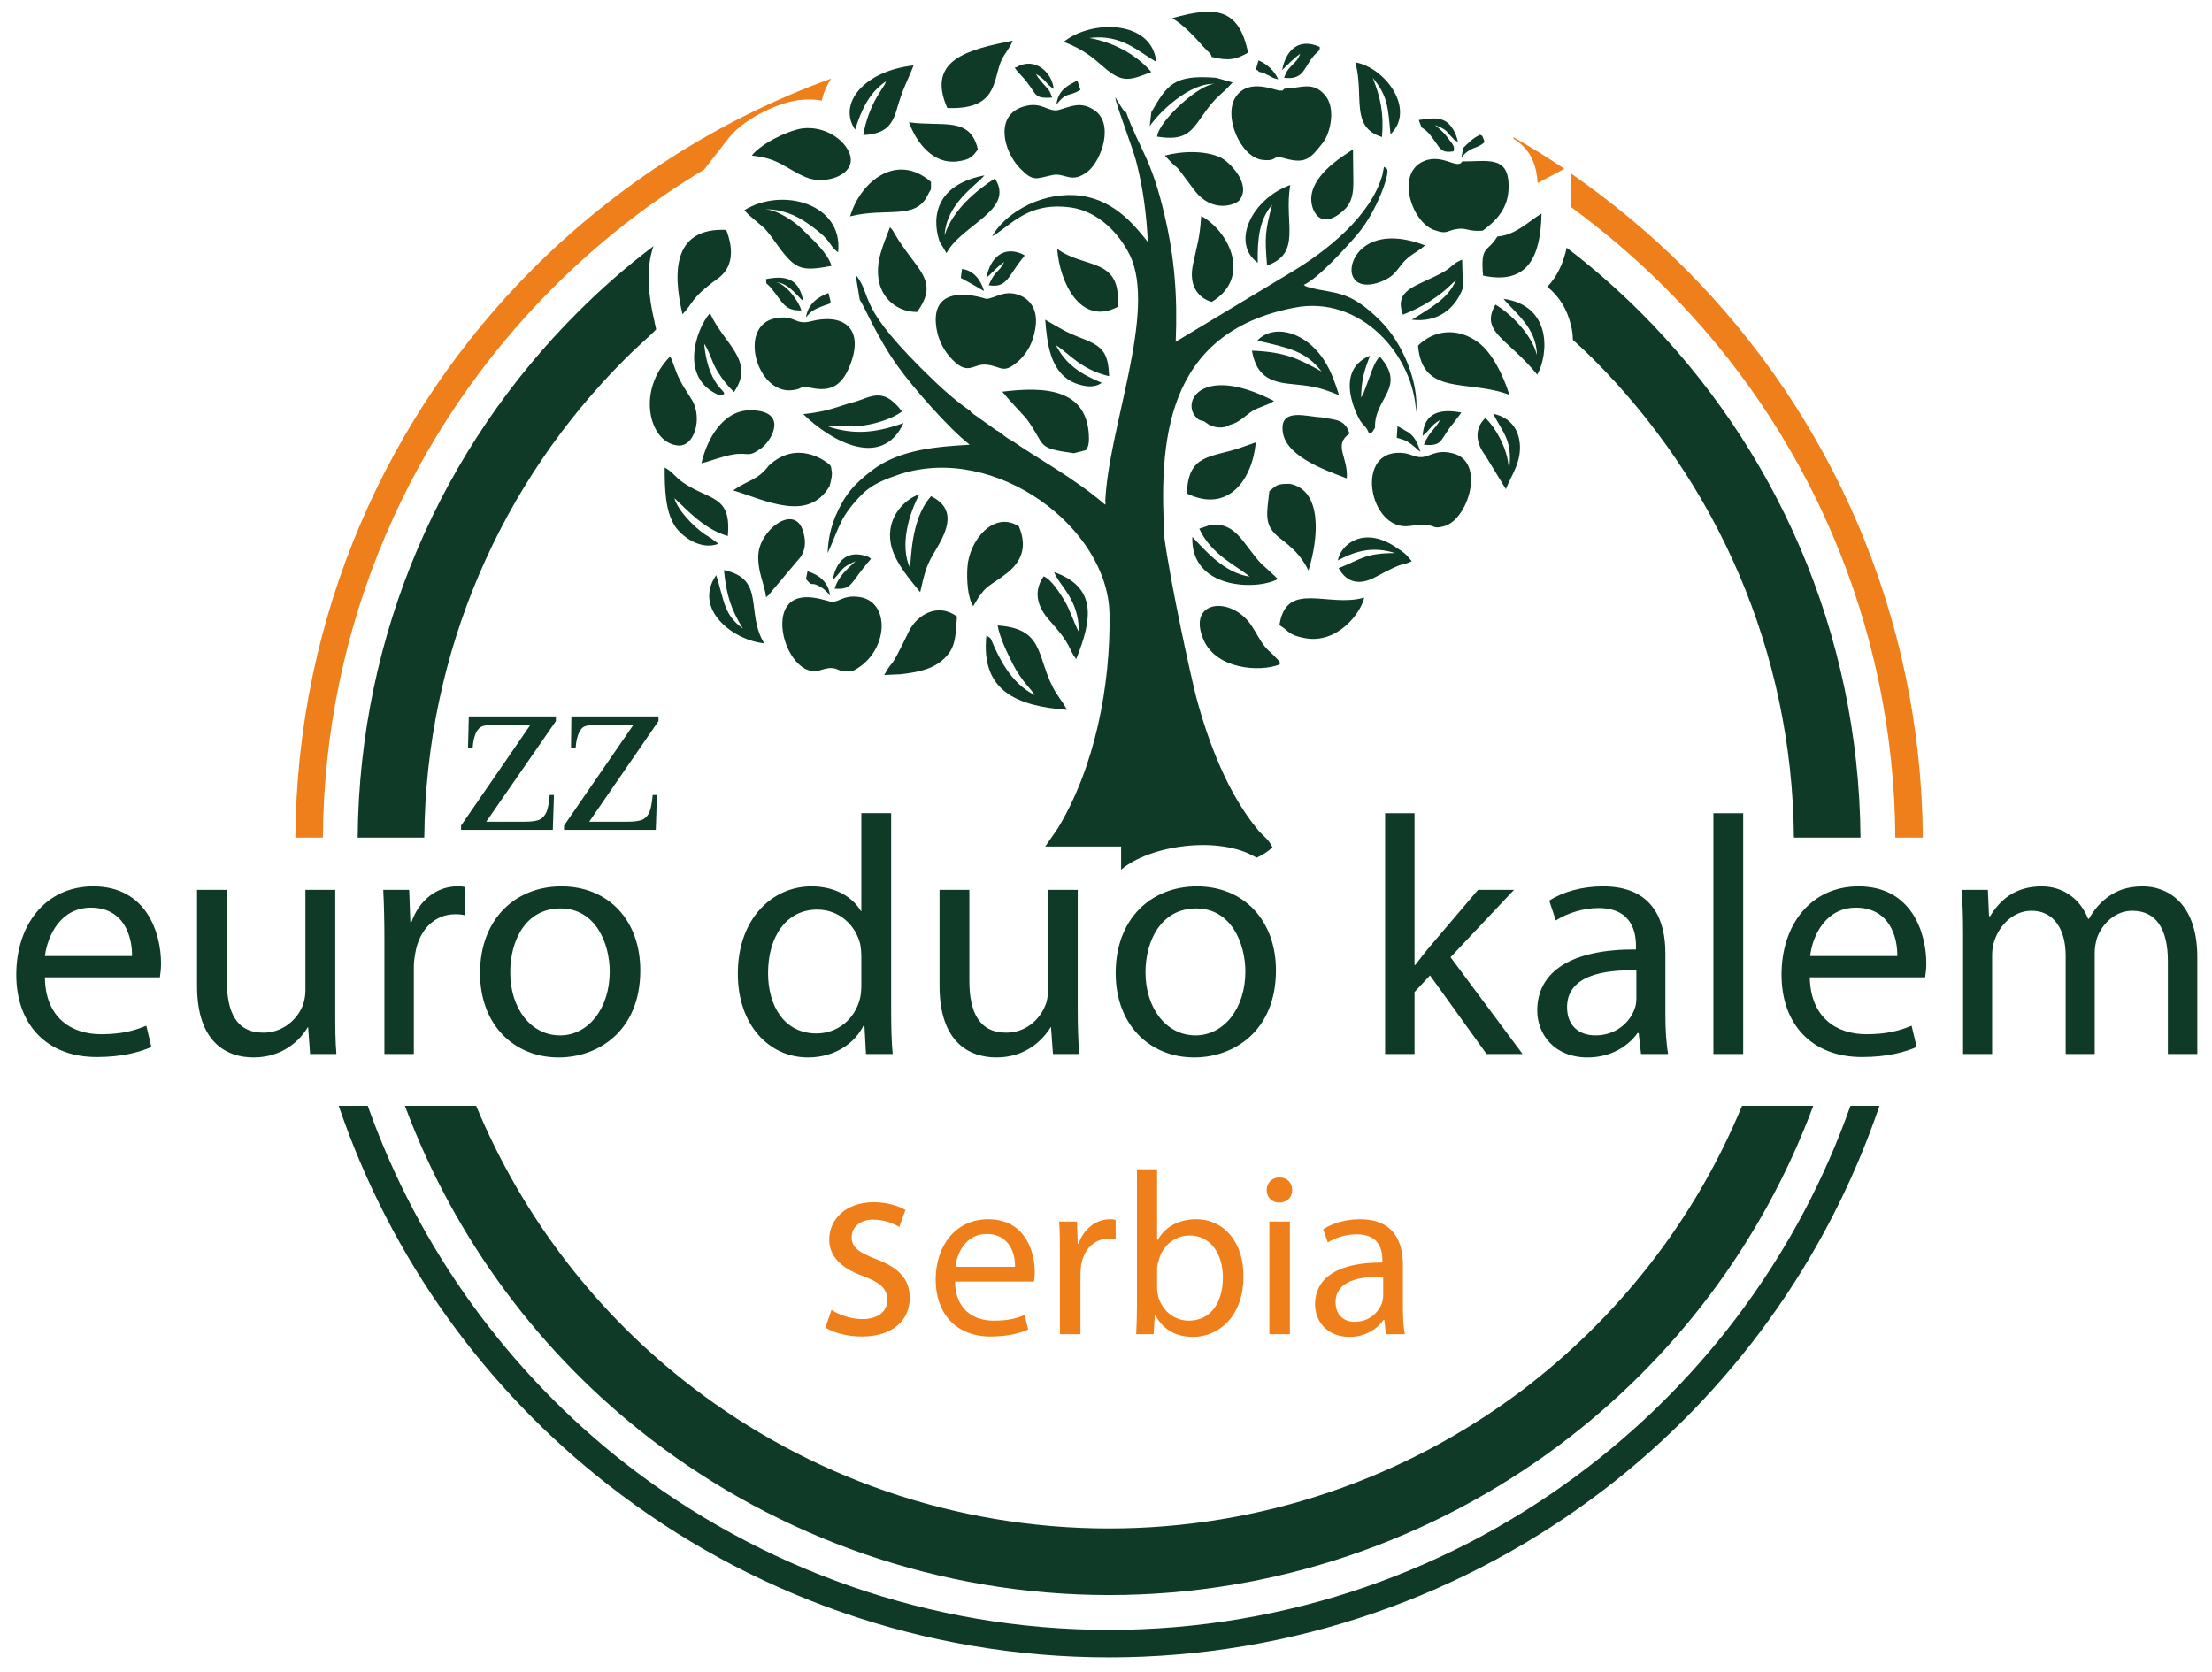 <?xml version="1.0" encoding="UTF-8"?>
<!DOCTYPE svg PUBLIC "-//W3C//DTD SVG 1.1//EN" "http://www.w3.org/Graphics/SVG/1.1/DTD/svg11.dtd">
<!-- Creator: CorelDRAW X8 -->
<svg xmlns="http://www.w3.org/2000/svg" xml:space="preserve" width="5.714in" height="4.319in" version="1.1" style="shape-rendering:geometricPrecision; text-rendering:geometricPrecision; image-rendering:optimizeQuality; fill-rule:evenodd; clip-rule:evenodd"
viewBox="0 0 5714 4319"
 xmlns:xlink="http://www.w3.org/1999/xlink">
 <defs>
  <style type="text/css">
   <![CDATA[
    .fil2 {fill:#0E3A27}
    .fil1 {fill:#EF7F1A;fill-rule:nonzero}
    .fil0 {fill:#0E3A27;fill-rule:nonzero}
   ]]>
  </style>
 </defs>
 <g id="Layer_x0020_1">
  <path class="fil0" d="M1431 2054l-3 90 -237 0 0 -11 179 -260 -89 0c-18,0 -31,1 -36,4 -6,2 -11,8 -15,15 -5,11 -8,24 -9,40l-12 0 2 -81 225 0 0 12 -180 260 98 0c20,0 34,-2 41,-6 7,-4 13,-10 17,-20 3,-7 6,-21 8,-43l11 0zm266 0l-3 90 -237 0 0 -11 179 -260 -89 0c-19,0 -31,1 -37,4 -6,2 -10,8 -14,15 -5,11 -8,24 -9,40l-12 0 1 -81 225 0 0 12 -179 260 97 0c21,0 34,-2 42,-6 7,-4 13,-10 17,-20 3,-7 6,-21 8,-43l11 0z"/>
  <path class="fil1" d="M763 2164c4,-574 238,-1094 615,-1471 216,-215 477,-384 769,-490 -11,17 -20,36 -24,57 -21,-4 -42,-4 -62,-1 -58,8 -142,51 -178,97l-64 82c-142,85 -273,188 -390,305 -364,364 -591,866 -595,1421l-71 0zm3146 -1810c45,26 89,53 132,82l-69 37c-2,-43 -17,-84 -54,-109 -3,-2 -5,-4 -8,-5l-1 -5zm149 94c105,73 204,155 294,245 377,377 611,897 615,1471l-71 0c-4,-555 -230,-1057 -595,-1421 -76,-76 -157,-145 -244,-209l1 -86z"/>
  <path class="fil0" d="M4855 2857c-136,400 -386,741 -708,989 -358,275 -805,436 -1282,436 -482,0 -933,-164 -1293,-445 -317,-247 -563,-585 -697,-980l75 0c132,372 366,690 665,924 348,271 784,430 1250,430 461,0 893,-155 1239,-422 304,-234 543,-555 676,-932l75 0z"/>
  <path class="fil1" d="M2132 3430c24,14 57,23 94,23 79,0 124,-41 124,-100 0,-49 -29,-78 -87,-100 -43,-17 -63,-29 -63,-57 0,-24 20,-45 55,-45 31,0 55,11 68,19l16 -44c-19,-11 -49,-20 -82,-20 -72,0 -115,44 -115,97 0,40 28,73 88,94 45,17 62,33 62,62 0,27 -21,49 -65,49 -30,0 -62,-12 -79,-24l-16 46z"/>
  <path class="fil1" d="M2671 3311c1,-5 2,-14 2,-24 0,-54 -25,-137 -120,-137 -85,0 -136,69 -136,156 0,88 53,147 142,147 47,0 79,-10 97,-18l-9 -38c-20,9 -42,15 -80,15 -53,0 -99,-29 -100,-101l204 0zm-203 -38c4,-36 27,-85 81,-85 59,0 74,52 73,85l-154 0zm270 174l53 0 0 -155c0,-9 1,-17 2,-25 7,-39 34,-67 71,-67 7,0 13,0 18,1l0 -49c-5,-2 -9,-2 -15,-2 -35,0 -67,24 -81,63l-2 0 -2 -57 -46 0c2,27 2,57 2,91l0 200zm242 0l3 -48 2 0c21,38 55,55 97,55 65,0 130,-52 130,-156 1,-88 -50,-148 -122,-148 -47,0 -81,21 -99,53l-2 0 0 -182 -52 0 0 351c0,26 -1,55 -2,75l45 0zm9 -169c0,-8 2,-15 4,-21 10,-41 44,-65 80,-65 56,0 86,50 86,108 0,67 -33,112 -88,112 -38,0 -69,-26 -79,-62 -1,-6 -3,-13 -3,-19l0 -53zm343 169l0 -291 -53 0 0 291 53 0zm-27 -405c-19,0 -33,14 -33,33 0,18 14,32 32,32 21,0 34,-14 34,-32 0,-19 -13,-33 -33,-33zm324 405c-4,-20 -5,-44 -5,-70l0 -108c0,-59 -22,-119 -111,-119 -36,0 -71,10 -95,26l12 34c20,-13 48,-21 75,-21 60,0 66,43 66,67l0 6c-112,-1 -174,38 -174,108 0,42 30,84 89,84 41,0 72,-21 88,-44l2 0 4 37 49 0zm-56 -98c0,6 -2,12 -3,17 -9,25 -33,49 -71,49 -27,0 -49,-17 -49,-51 0,-56 65,-67 123,-65l0 50z"/>
  <path class="fil0" d="M4684 2857c-132,355 -362,656 -654,875 -328,246 -734,389 -1165,389 -440,0 -853,-149 -1184,-403 -283,-218 -506,-514 -635,-861l184 0c121,291 314,539 556,725 301,232 678,367 1079,367 394,0 764,-130 1063,-354 249,-188 449,-440 572,-738l184 0z"/>
  <path class="fil0" d="M924 2164c4,-530 220,-1009 568,-1357 62,-62 127,-119 196,-171 -21,60 -12,132 2,192l5 23 -13 13c-23,21 -46,42 -68,64 -317,317 -514,754 -518,1236l-172 0zm3123 -1524c67,51 131,107 191,167 348,348 564,827 568,1357l-172 0c-4,-482 -201,-919 -518,-1236 -17,-17 -35,-34 -53,-50 0,-13 -2,-26 -5,-38 -10,-42 -31,-75 -61,-99 27,-28 42,-64 50,-101z"/>
  <path class="fil0" d="M413 2525c1,-8 3,-20 3,-36 0,-78 -37,-199 -175,-199 -124,0 -199,100 -199,228 0,128 78,213 208,213 68,0 114,-14 141,-26l-13 -55c-29,12 -62,22 -117,22 -77,0 -144,-43 -145,-147l297 0zm-297 -55c7,-54 41,-125 119,-125 86,0 107,76 106,125l-225 0zm750 -171l-77 0 0 260c0,14 -3,28 -7,39 -14,35 -50,70 -102,70 -70,0 -94,-54 -94,-134l0 -235 -77 0 0 248c0,149 79,185 146,185 75,0 120,-44 140,-78l1 0 5 69 68 0c-3,-34 -3,-72 -3,-116l0 -308zm127 424l76 0 0 -226c0,-13 2,-25 4,-36 10,-58 49,-99 103,-99 11,0 19,1 26,3l0 -73c-7,-2 -13,-2 -21,-2 -52,0 -98,35 -118,92l-3 0 -3 -83 -67 0c2,40 3,82 3,132l0 292zm457 -433c-117,0 -210,83 -210,224 0,134 88,218 203,218 102,0 211,-68 211,-225 0,-129 -82,-217 -204,-217zm-2 57c91,0 127,91 127,163 0,95 -55,165 -128,165 -76,0 -129,-70 -129,-163 0,-81 39,-165 130,-165zm777 -246l0 253 -1 0c-20,-34 -63,-64 -128,-64 -103,0 -191,86 -190,227 0,129 79,215 181,215 69,0 121,-36 144,-83l2 0 4 74 69 0c-3,-29 -4,-72 -4,-110l0 -512 -77 0zm0 444c0,12 -1,23 -3,33 -14,58 -61,92 -113,92 -83,0 -125,-71 -125,-156 0,-94 47,-164 127,-164 57,0 99,40 111,89 2,10 3,23 3,33l0 73zm559 -246l-77 0 0 260c0,14 -2,28 -7,39 -14,35 -49,70 -101,70 -70,0 -95,-54 -95,-134l0 -235 -77 0 0 248c0,149 80,185 147,185 75,0 119,-44 140,-78l1 0 5 69 68 0c-3,-34 -4,-72 -4,-116l0 -308zm308 -9c-118,0 -210,83 -210,224 0,134 88,218 203,218 102,0 211,-68 211,-225 0,-129 -83,-217 -204,-217zm-2 57c91,0 127,91 127,163 0,95 -55,165 -129,165 -75,0 -129,-70 -129,-163 0,-81 40,-165 131,-165zm564 -246l-76 0 0 622 76 0 0 -160 40 -43 146 203 93 0 -186 -250 164 -174 -93 0 -124 146c-13,15 -27,34 -38,48l-2 0 0 -392zm655 622c-5,-29 -7,-65 -7,-102l0 -158c0,-85 -32,-173 -161,-173 -54,0 -104,14 -139,37l17 51c30,-19 71,-32 110,-32 87,0 97,63 97,98l0 9c-164,-1 -255,55 -255,158 0,61 44,121 130,121 60,0 105,-29 129,-63l3 0 6 54 70 0zm-82 -143c0,8 -1,17 -4,25 -12,35 -47,70 -102,70 -40,0 -73,-23 -73,-73 0,-82 95,-97 179,-95l0 73zm199 143l77 0 0 -622 -77 0 0 622zm547 -198c1,-8 3,-20 3,-36 0,-78 -37,-199 -175,-199 -124,0 -199,100 -199,228 0,128 78,213 208,213 68,0 114,-14 141,-26l-13 -55c-29,12 -62,22 -117,22 -77,0 -144,-43 -146,-147l298 0zm-297 -55c6,-54 41,-125 118,-125 87,0 108,76 107,125l-225 0zm395 253l75 0 0 -256c0,-13 2,-26 6,-37 13,-39 48,-77 96,-77 58,0 88,49 88,116l0 254 75 0 0 -262c0,-14 3,-28 6,-38 14,-38 48,-70 91,-70 63,0 92,49 92,130l0 240 76 0 0 -250c0,-147 -84,-183 -140,-183 -40,0 -68,10 -93,29 -18,13 -34,32 -47,55l-2 0c-19,-49 -62,-84 -120,-84 -70,0 -109,37 -133,77l-3 0 -3 -68 -68 0c3,35 4,71 4,115l0 309z"/>
  <path class="fil2" d="M2855 1298l1 0 -1 6c-81,-70 -186,-126 -240,-165 -20,-10 -20,-14 -38,-26l0 1 -69 -49 -1 -3c-30,-20 -66,-51 -92,-76 -211,-202 -156,-214 -205,-277l11 66c9,10 45,98 98,171 39,55 132,161 186,203 -85,5 -181,12 -252,66 -47,36 -71,63 -95,119 -12,30 -19,59 -20,95 32,-70 31,-94 91,-154 27,-26 61,-38 96,-50 247,-79 537,138 541,361 3,187 -38,397 -134,555l-32 46 196 0 0 60c73,-63 254,-90 350,-31 17,-8 31,-17 41,-27 -13,-24 -18,-23 -36,-43 -78,-93 -129,-225 -161,-345 -15,-59 -64,-282 -82,-410 -14,-246 -1,-531 335,-596 171,-34 309,122 315,271 8,-79 -36,-182 -93,-238 -81,-81 -117,-68 -181,-85 -13,-4 -9,-2 -16,-7 38,-18 106,-93 137,-129 28,-32 55,-83 70,-126 17,-51 6,-45 0,-50l-4 21c-31,108 -145,197 -235,251l-299 180c5,-119 -3,-218 -29,-328 -34,-147 -65,-170 -99,-265 -6,-3 -6,-4 -14,-16 -8,-13 -8,-12 -14,-23 0,16 47,134 56,174 16,63 25,133 28,200 -39,-49 -94,-116 -191,-121 -95,-4 -180,51 -211,106 16,-8 4,-1 15,-9 45,-32 90,-79 189,-65 72,11 124,68 151,122 72,146 -56,450 -63,640zm786 61c76,-11 50,12 91,0 62,-19 106,-168 20,-188 -45,-11 -59,11 -83,10 -13,0 -23,-7 -40,-10 -134,-19 -94,203 12,188zm-323 -1130c-11,9 4,4 -11,5 -14,0 -80,-33 -114,15 -35,50 12,158 68,164 43,5 21,-15 61,-3 52,14 64,-2 95,-41 21,-27 34,-92 5,-124 -31,-36 -62,-17 -104,-16zm-899 619c5,33 22,62 41,81 41,42 53,11 86,13 42,3 44,29 89,-13 20,-20 33,-44 39,-78 8,-43 -7,-71 -33,-85 -45,-22 -70,6 -94,6 0,0 -148,-52 -128,76zm-337 881c29,13 41,-3 64,-3 23,0 19,14 60,6 91,-48 96,-182 10,-190 -37,-4 -46,12 -66,13 -10,1 -87,-35 -118,13 -29,46 2,138 50,161zm1748 -1133c33,-24 69,-58 67,-118 -1,-78 -59,-60 -120,-61 -12,24 -56,-27 -108,4 -61,37 -20,156 38,174 32,11 29,1 55,-3 25,-5 30,7 68,4zm-1185 -321c-77,22 -53,116 -10,160 35,36 41,26 85,17 31,-6 48,24 90,-9 36,-29 69,-125 16,-159 -35,-23 -59,-9 -91,0 -28,7 -43,-23 -90,-9zm-598 733c33,-4 14,-13 48,-6 51,11 84,-4 106,-73 27,-86 -28,-119 -106,-99 -42,11 -40,-17 -91,-8 -100,18 -49,198 43,186zm1616 -115c11,132 128,86 236,127 -17,-54 -46,-110 -80,-135 -53,-40 -115,-33 -156,8zm-1740 -350c5,5 2,3 10,11l42 36c17,19 26,34 42,55 40,52 56,56 131,42 -10,-34 -49,-68 -74,-93 -19,-20 -69,-55 -101,-53 45,-2 83,15 113,36 69,48 50,53 79,75 14,-127 -146,-169 -242,-109zm795 1229c-40,-80 -23,-148 -141,-156 6,33 26,73 40,101 24,46 48,64 56,79 -47,-24 -76,-65 -99,-113 -19,-40 -10,-31 -26,-41 -15,144 79,182 208,192 -10,-21 -25,-35 -38,-62zm-776 -1370c71,7 88,34 140,56 49,21 132,-6 113,-60 -13,-38 -66,-74 -124,-66 -37,6 -105,39 -129,70zm1348 1291c-7,-7 -15,-13 -23,-23 -13,-16 -22,-36 -35,-55 -53,-77 -167,-64 -123,38 33,76 144,84 196,64 1,-4 8,-1 -15,-24zm-885 -411c-41,47 -50,116 -54,186 -28,-59 -2,-143 24,-191 -41,14 -86,62 -74,127 8,48 56,101 76,126 9,-39 14,-65 33,-97 28,-47 71,-114 -5,-151zm94 184c-2,31 0,77 15,100 34,-59 40,-48 88,-86 35,-28 53,-65 30,-120 -65,-42 -129,37 -133,106zm-52 -1187c127,5 118,-67 138,-119 10,-23 24,-36 31,-55 -115,23 -224,49 -169,174zm-684 533c29,-30 20,-41 92,-93 38,-28 41,-73 21,-125 -134,-6 -140,103 -113,218zm564 930c42,-5 79,-12 107,-36 35,-30 34,-58 38,-113 -51,-38 -104,-2 -123,36 -59,121 -35,62 -65,115l43 -2zm907 -836c10,54 34,78 91,85 66,7 77,7 134,30 -8,-25 -16,-49 -28,-72 -47,-91 -140,-116 -183,-69 82,19 125,27 166,80 -60,-34 -97,-51 -180,-54zm-1503 15c-89,90 -53,225 21,230 42,3 62,-69 37,-115 -11,-19 -23,-34 -34,-57 -10,-18 -16,-45 -24,-58zm1548 348c-7,62 -15,89 28,122 30,23 54,44 73,83 26,-83 37,-207 -48,-224 -34,0 -33,3 -53,19zm22 227c-57,-55 -33,-24 -88,-96 -20,-26 -44,-49 -86,-44l-29 10c31,69 103,99 130,124 -67,-11 -114,-67 -148,-103 -5,136 167,139 221,109zm-292 -1094c52,57 6,-5 76,89 47,62 107,38 117,26 32,-43 -28,-99 -47,-109 -40,-20 -102,-18 -146,-6zm-640 404c60,-83 -2,-107 -58,-202 -1,-2 -4,-7 -5,-9l-7 -8c-14,39 -40,89 -28,142 9,42 46,77 98,77zm-533 584c-6,-4 -10,-6 -16,-10 -27,-19 -68,-59 -78,-93l18 17c37,36 71,66 120,81 10,-107 -47,-91 -115,-138 -22,-15 -26,-27 -48,-39 0,54 1,113 27,152 16,24 64,63 112,45l-20 -15zm912 -1282c51,20 73,39 104,66 47,41 66,34 122,12 -33,-39 -89,-75 -160,-88 83,-10 123,33 173,62 -12,-110 -169,-109 -239,-52zm557 1507c27,17 23,25 62,33 87,19 149,-65 157,-104 -94,27 -201,-46 -219,71zm-331 -1325l-4 36c23,-35 105,-115 170,-109 -38,-4 -147,95 -151,136 69,11 86,-9 115,-51 40,-58 46,-51 80,-89l-42 -12c-110,-9 -127,18 -168,89zm-778 269c94,-24 170,11 201,-56 11,-22 7,-4 8,-33 -88,-77 -182,-2 -209,89zm934 221c102,-61 48,-180 -27,-222 -4,59 -10,71 -21,124 -12,54 11,87 48,98zm-685 -126c39,-74 178,-111 125,-193 -48,31 -109,81 -130,147 5,-83 82,-129 103,-155 -51,10 -91,31 -111,67 -17,31 -17,68 -5,104l18 30zm-633 543c28,-7 53,-18 83,-23 42,-6 36,10 73,-17 30,-24 66,-97 -30,-97 -71,0 -112,75 -126,137zm839 -116c53,72 22,76 123,90l31 -8c7,-9 8,-19 8,-30 -1,-132 -119,-134 -224,-121 19,23 42,47 62,69zm-692 351c-3,44 16,77 20,111 13,-11 3,-1 15,-16l75 -89c13,-21 13,-44 4,-70 -24,-65 -110,2 -114,64zm928 -639c11,-130 -84,-97 -156,-150 6,86 60,200 156,150zm-678 -458c17,-55 39,-98 80,-125 -7,15 -1,4 -8,15 -3,5 -7,11 -10,16 -20,31 -35,71 -41,108 53,-3 74,-21 87,-68 16,-55 27,-71 43,-112 -127,14 -197,98 -151,166zm514 1143c14,37 64,69 64,155 -13,-24 -22,-55 -37,-81 -12,-19 -33,-54 -54,-63 -32,46 -9,87 15,114 59,65 47,71 69,100 41,-102 55,-185 -57,-225zm1145 -867c-26,43 -44,21 -37,101 116,25 149,-50 151,-160 -29,16 -66,56 -114,59zm-738 -464c43,11 63,7 94,-11 -24,-115 -83,-121 -196,-89 29,17 58,48 79,72 17,19 20,17 23,28zm-265 825c-2,-59 -16,-76 -63,-95 -52,-20 -60,-27 -102,-51 5,63 13,140 80,165 22,8 47,12 66,-2 -56,-23 -94,-49 -118,-97 36,23 63,62 137,80zm384 -293c-1,-63 4,-111 37,-150 -18,70 -19,81 -13,157 91,-32 43,-110 60,-208 -100,36 -154,150 -84,201zm-1389 343c36,-10 -29,-5 -41,-134 15,22 18,44 34,71 16,25 25,36 43,54 56,-81 -26,-124 -62,-204 -34,38 -83,169 26,213zm1821 -388c-153,-59 -205,43 -186,81 19,40 87,12 105,-7 15,-15 18,-25 36,-41 14,-12 32,-21 45,-33zm-1831 852c-61,89 46,169 124,176 -49,-80 5,-166 -104,-189 7,68 19,102 49,151 -50,-36 -48,-73 -69,-138zm1248 -401c14,5 7,0 19,8 14,12 43,16 59,5 25,-6 38,-22 59,-36 16,-10 40,-15 56,-26 -195,-101 -247,13 -193,49zm786 -313c27,34 86,75 86,145 -14,-54 -68,-107 -107,-130 -41,71 32,87 108,181 29,-52 39,-178 -87,-196zm-413 -370c-31,21 -103,75 -79,138 13,32 38,34 66,14 25,-18 38,-36 38,-82l-1 -86 -24 16zm-1485 801c-30,39 -52,36 -92,64 85,26 194,83 249,-11 4,-15 8,-31 5,-41 -1,-7 0,-11 -8,-17 -10,-8 -82,-62 -154,5zm1661 -377c69,8 113,-30 132,-82l-2 -73c-22,8 -25,18 -47,31 -67,38 -131,43 -106,111 47,-18 95,-47 129,-82l8 -7c-21,50 -71,74 -114,102zm-77 -472c5,-63 -4,-102 -24,-153 39,48 39,73 46,146 66,-64 -13,-172 -91,-186 24,87 -15,167 69,193zm-57 732c13,19 15,13 24,35 10,-9 3,4 15,-16 -3,-77 83,-103 12,-184 -11,12 -19,32 -25,50l-19 51c-1,-1 -3,3 -4,5 1,-47 8,-69 23,-108 -100,41 -26,167 -26,167zm-987 -700c-20,-86 -90,-58 -178,-70 20,54 63,109 125,101 33,-4 40,-13 53,-31zm930 1062c46,-25 91,-37 148,-19 -79,0 -90,17 -146,39 21,38 54,45 95,23 85,-46 60,-25 94,-41 -21,-24 -16,-19 -44,-38 -83,-54 -141,-3 -147,36zm401 -379c27,52 53,71 40,153 4,-53 -33,-117 -60,-142 -30,28 -24,66 0,97l50 82c0,-1 2,3 3,5 12,-33 40,-68 36,-117 -4,-45 -31,-70 -69,-78zm-1640 32c35,-3 86,-17 113,-38 -53,-70 -84,-32 -133,-22 -47,15 -67,23 -122,29 67,66 202,146 259,23 -75,27 -130,30 -195,9l78 -1zm1262 135c4,-56 -36,-85 7,-116 -12,-37 -35,-35 -75,-42 -33,-1 -100,-24 -98,30 1,68 105,105 166,128zm-275 -79c-76,26 -135,15 -138,118 106,52 169,-35 178,-132l-40 14zm-579 -983c0,0 -12,-5 12,20 45,47 27,62 81,58 -8,-20 -5,-15 -18,-30 -4,-4 -8,-9 -12,-14 -9,-11 -6,-7 -12,-17 27,16 23,23 46,39 -4,-42 -48,-85 -97,-56zm1053 975c51,5 41,-14 75,-54l22 -29c-56,-11 -97,1 -100,60 21,-17 19,-25 45,-41 -14,26 -28,30 -42,64zm-1130 -431c16,-14 28,-29 46,-41 -15,30 -22,18 -40,60 47,8 50,-23 86,-68 8,-10 5,-4 6,-10 -54,-28 -89,9 -98,59zm764 -537c15,-14 29,-30 47,-42 -10,20 -6,13 -21,29 -13,14 -14,15 -21,33 51,6 50,-25 76,-56 14,-16 17,-12 16,-24 -57,-25 -88,12 -97,60zm360 148c20,13 23,21 36,38 13,19 18,29 47,24 3,-14 -1,-16 -16,-36 -11,-15 -20,-21 -32,-32 35,14 28,17 45,33 9,10 5,6 14,10 -5,-24 -18,-44 -31,-52 -21,-13 -45,-7 -70,-4 1,2 3,10 4,11l3 8zm-1521 1169c1,-1 3,-2 4,-3 24,-25 17,-28 55,-45 -20,20 -43,36 -54,71 48,3 38,-14 94,-77 -4,-2 0,-4 -18,-9 -47,-12 -72,17 -81,63zm-81 -696c-8,-28 -46,-75 -70,-73 36,0 56,33 75,49 -10,-51 -36,-69 -96,-57 1,18 -2,6 12,22 32,39 35,60 79,59zm412 -84c24,13 43,24 60,34 -8,-29 -28,-54 -57,-57l-3 23zm1126 413c26,7 31,11 49,26 10,9 2,3 12,10 -9,-28 -18,-44 -38,-54 -8,-5 -12,-7 -21,-12l-2 30zm-1526 -311c13,-16 20,-20 40,-28 29,-12 26,-1 18,-35 -29,11 -53,29 -58,63zm62 719c-3,-34 -28,-54 -58,-63l-4 20c20,24 9,4 37,20 11,6 21,17 25,23zm585 -1269c28,-35 30,-18 62,-38l-8 -24c-22,12 -49,22 -54,62zm1051 112l-5 25c26,-31 39,-20 60,-40 -8,-24 -6,-13 -11,-19 -22,10 -31,22 -44,34zm-478 -177c-10,-22 -29,-40 -51,-49l-7 24c3,1 5,1 6,3 2,4 6,3 9,4 13,5 2,0 14,6 18,8 9,7 29,12z"/>
 </g>
</svg>
